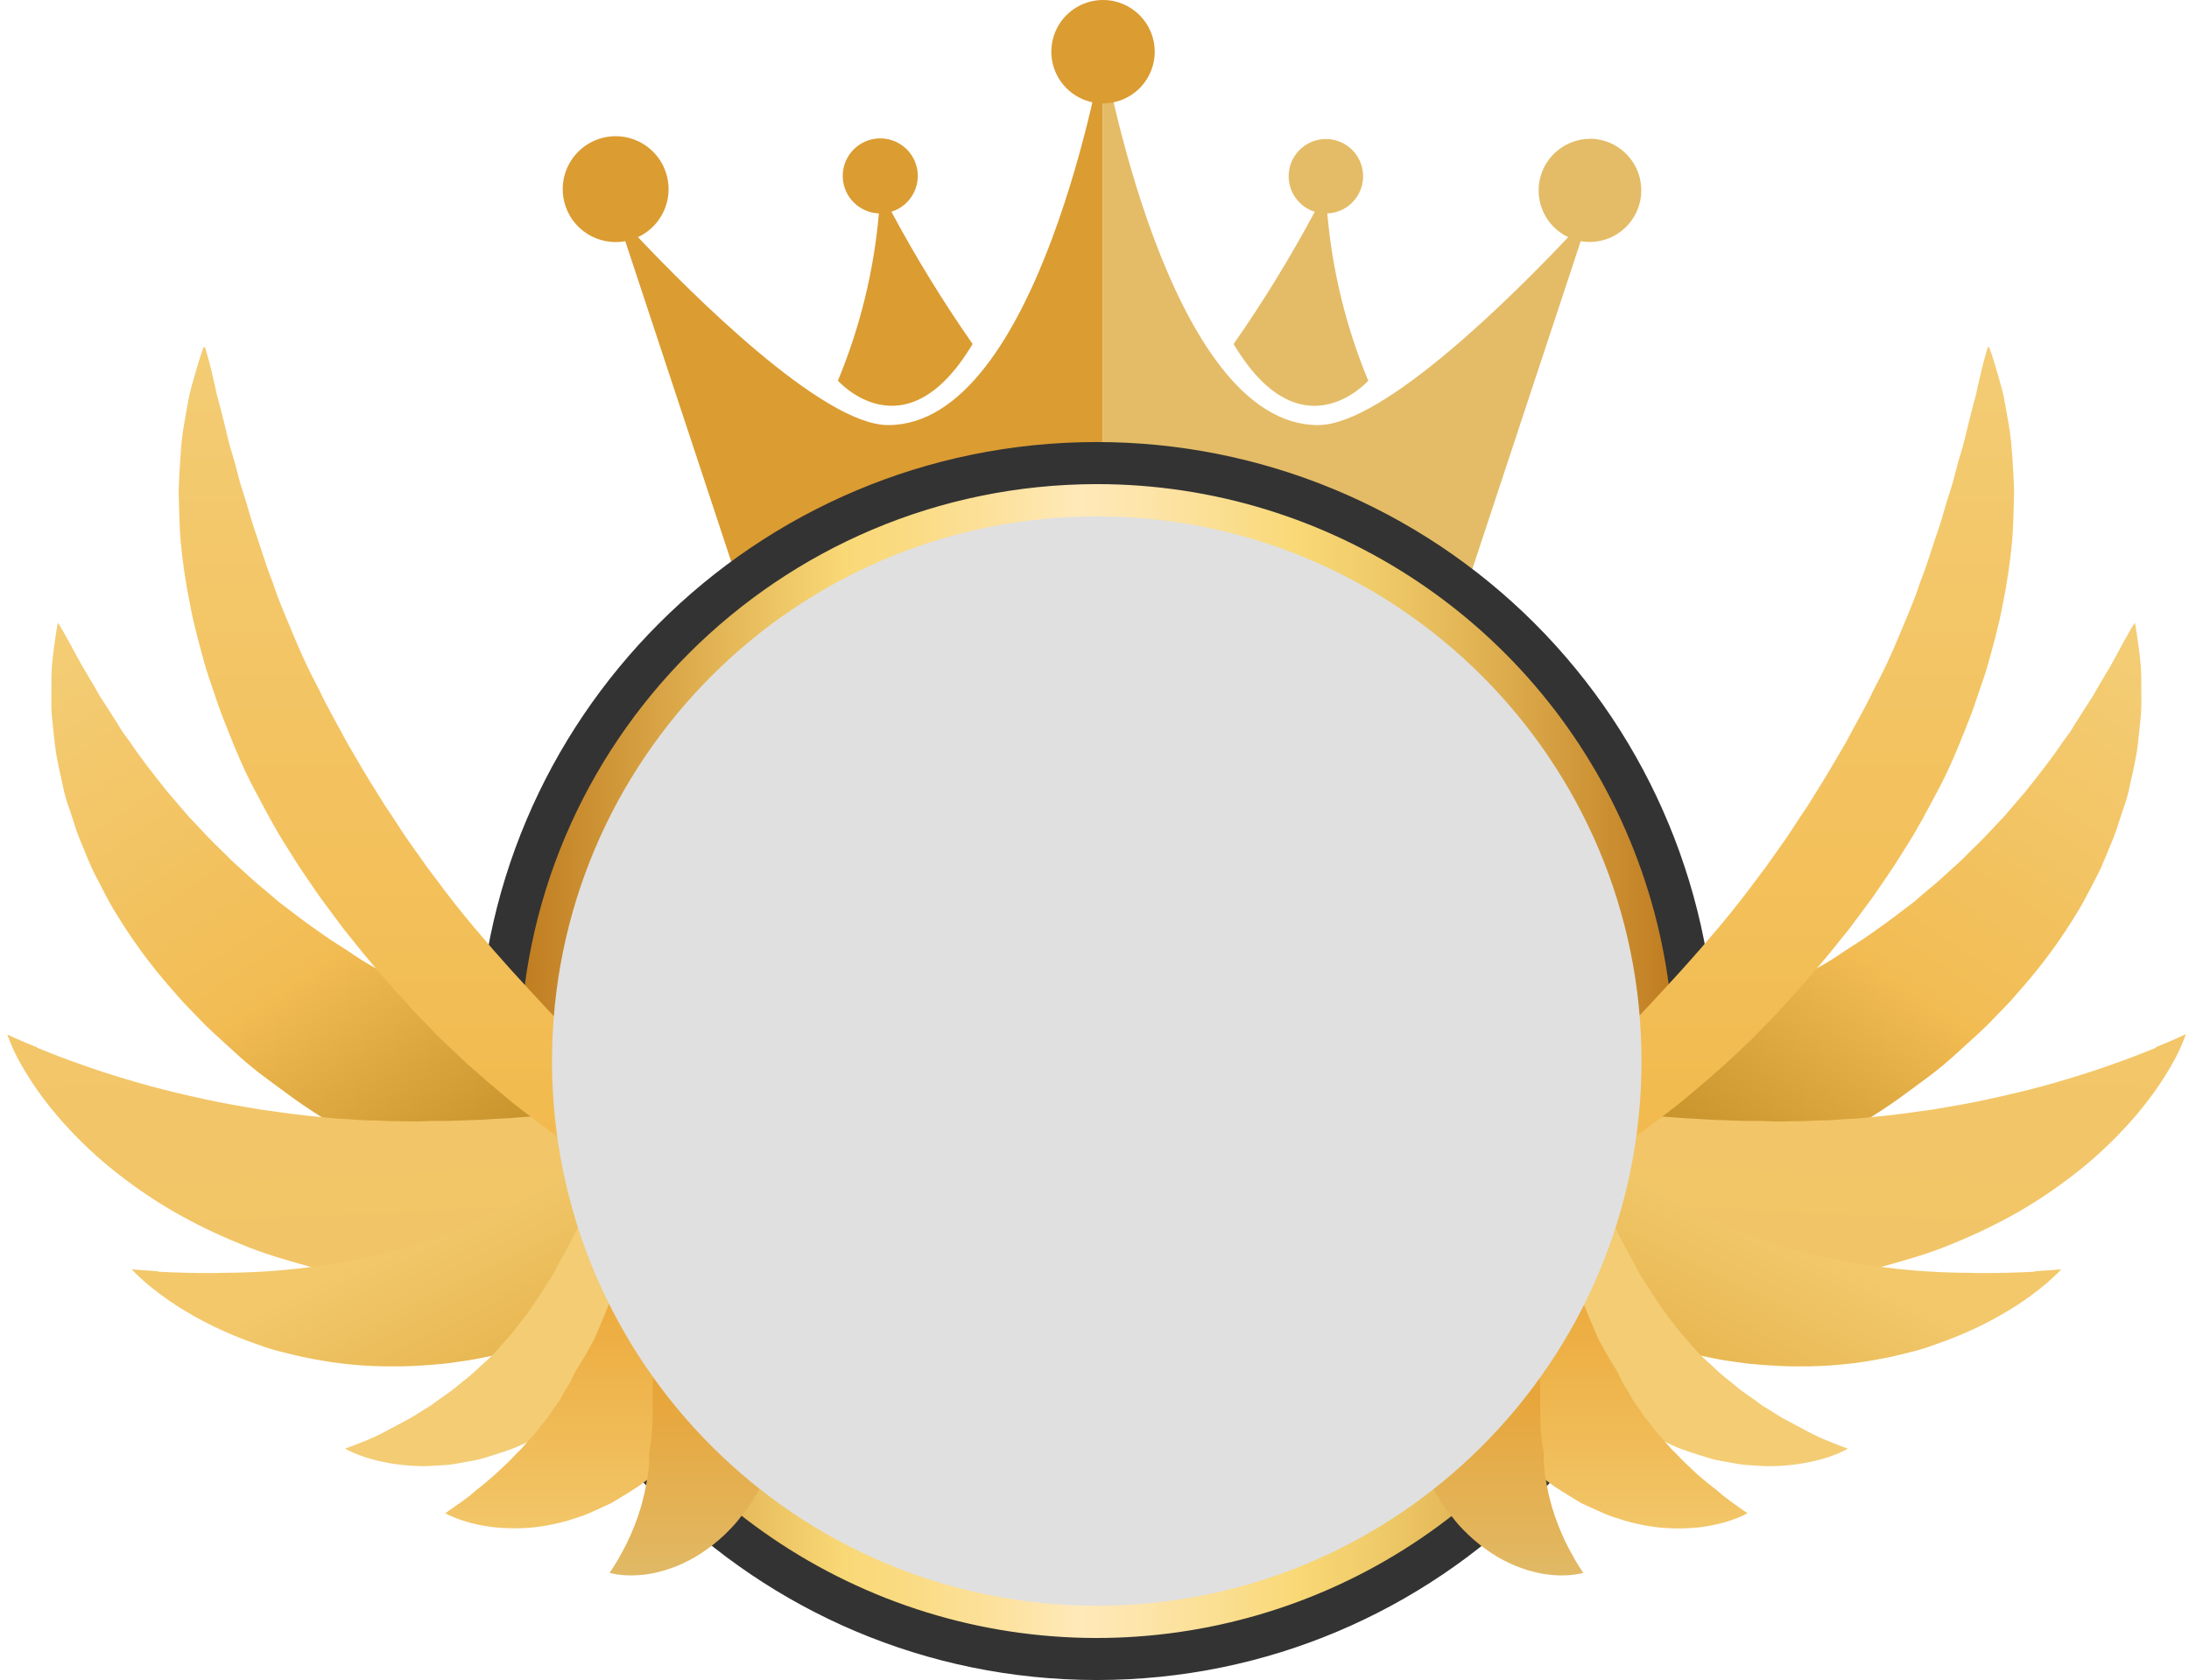 <svg width="142" height="109" viewBox="0 0 142 109" fill="none" xmlns="http://www.w3.org/2000/svg">
<path d="M57.613 27.58C53.343 27.58 44.774 18.968 41.385 15.386C43.029 14.622 43.796 12.711 43.137 11.022C42.478 9.333 40.62 8.448 38.893 8.999C37.166 9.55 36.164 11.349 36.606 13.107C37.047 14.866 38.78 15.978 40.562 15.649L50.817 46.667H71.546V3.354C71.546 3.354 67.407 27.58 57.613 27.58Z" fill="#DB9C32"/>
<path d="M63.092 22.318C61.17 19.563 59.411 16.698 57.825 13.737C59.033 13.361 59.752 12.123 59.48 10.888C59.207 9.653 58.035 8.832 56.781 9C55.527 9.167 54.611 10.266 54.671 11.529C54.732 12.793 55.75 13.799 57.014 13.845C56.688 17.577 55.791 21.237 54.356 24.698C54.356 24.698 58.722 29.64 63.092 22.318Z" fill="#DB9C32"/>
<path d="M88.759 24.701C87.324 21.241 86.428 17.58 86.101 13.848C87.354 13.801 88.362 12.802 88.422 11.55C88.481 10.297 87.572 9.207 86.329 9.041C85.085 8.876 83.922 9.689 83.652 10.914C83.381 12.138 84.092 13.366 85.289 13.74C83.703 16.701 81.945 19.567 80.023 22.321C84.393 29.639 88.759 24.701 88.759 24.701Z" fill="#E4BC67"/>
<path d="M103.136 9.007C101.573 9.018 100.225 10.109 99.888 11.635C99.552 13.162 100.316 14.719 101.73 15.386C98.349 18.968 89.783 27.58 85.502 27.58C75.711 27.58 71.558 3.354 71.558 3.354V46.667H92.287L102.541 15.649C103.786 15.867 105.048 15.365 105.804 14.352C106.56 13.338 106.681 11.986 106.117 10.855C105.553 9.723 104.4 9.006 103.136 8.999V9.007Z" fill="#E4BC67"/>
<path d="M74.907 3.354C74.907 4.71 74.09 5.933 72.837 6.452C71.584 6.971 70.141 6.684 69.182 5.725C68.223 4.766 67.936 3.324 68.455 2.07C68.974 0.817 70.197 0 71.554 0C73.406 0 74.907 1.502 74.907 3.354Z" fill="#DB9C32"/>
<path d="M78.152 30.512C71.699 30.108 65.225 30.802 59.004 32.563C53.822 34.712 52.161 33.661 48.185 37.625C44.209 41.589 40.89 42.428 38.746 47.609C36.602 52.79 32.85 56.639 32.85 62.245C32.85 67.851 30.706 71.587 32.85 76.765C34.994 81.942 33.14 84.813 37.1 88.781C41.06 92.749 46.145 100.449 51.326 102.598C56.508 104.746 57.072 106.975 62.678 106.975C68.284 106.975 78.427 107.748 83.608 105.607C88.789 103.467 89.763 105.329 93.731 101.357C99.864 93.771 105.125 85.519 109.414 76.757C111.558 71.579 109.414 72.63 109.414 67.024C108.897 61.126 107.29 55.374 104.673 50.062C102.33 45.288 99.022 41.05 94.959 37.617C90.995 33.653 94.121 36.207 88.94 34.063C83.758 31.918 83.758 30.512 78.152 30.512Z" fill="url(#paint0_linear_1549_40114)"/>
<path fill-rule="evenodd" clip-rule="evenodd" d="M30.992 68.841C30.991 46.663 48.969 28.683 71.147 28.68C81.8 28.679 92.016 32.911 99.549 40.443C107.081 47.975 111.312 58.192 111.311 68.844C111.309 91.022 93.329 109 71.15 109C48.971 108.999 30.992 91.02 30.992 68.841ZM105.73 54.516C99.936 40.529 86.287 31.409 71.147 31.409C50.485 31.434 33.741 48.178 33.716 68.841C33.716 83.98 42.836 97.629 56.823 103.423C70.81 109.217 86.91 106.014 97.616 95.309C108.321 84.603 111.524 68.503 105.73 54.516Z" fill="#333333"/>
<path d="M138.365 40.582C138.303 40.678 138.218 40.829 138.11 41.022C137.893 41.409 137.573 41.969 137.206 42.672C136.839 43.375 136.302 44.191 135.788 45.122C135.497 45.57 135.19 46.048 134.868 46.555C134.706 46.803 134.551 47.058 134.389 47.328C134.227 47.599 134.022 47.838 133.837 48.101C133.133 49.159 132.291 50.23 131.41 51.335L130.004 52.977C129.486 53.506 128.999 54.062 128.458 54.603L127.643 55.403C127.504 55.535 127.373 55.67 127.257 55.79C127.141 55.909 126.975 56.052 126.835 56.176C126.256 56.694 125.7 57.235 125.085 57.721C124.788 57.973 124.482 58.228 124.185 58.494L123.234 59.217C122.609 59.707 121.948 60.167 121.303 60.627C120.657 61.087 119.95 61.496 119.293 61.952C118.637 62.408 117.93 62.791 117.222 63.165C116.515 63.54 115.843 63.938 115.14 64.294C114.437 64.649 113.749 65.005 113.065 65.337C112.729 65.511 112.374 65.658 112.033 65.816L111.021 66.284C110.341 66.569 109.684 66.871 109.028 67.137C108.371 67.404 107.741 67.667 107.119 67.91C106.497 68.153 105.894 68.378 105.318 68.598L104.901 68.749C103.781 71.582 101.597 73.864 98.816 75.108C99.177 76.585 99.239 78.12 98.997 79.621L99.121 80.394H99.302L99.89 80.336C100.365 80.278 101.049 80.197 101.876 80.065C102.703 79.934 103.726 79.737 104.862 79.466C105.998 79.196 107.277 78.848 108.653 78.427C110.028 78.006 111.5 77.469 113.026 76.832C114.639 76.171 116.218 75.429 117.756 74.61C118.555 74.177 119.375 73.748 120.167 73.242C120.959 72.736 121.774 72.241 122.574 71.697C123.374 71.152 124.142 70.557 124.931 69.985C125.719 69.413 126.476 68.768 127.195 68.099C127.913 67.431 128.671 66.793 129.343 66.067L130.367 65.008L131.333 63.903C132.586 62.456 133.714 60.905 134.706 59.267C135.197 58.494 135.598 57.644 136.012 56.864C136.425 56.083 136.723 55.245 137.055 54.472C137.213 54.087 137.351 53.693 137.468 53.294C137.592 52.907 137.72 52.521 137.855 52.135C137.978 51.767 138.078 51.391 138.152 51.01C138.232 50.639 138.313 50.275 138.396 49.917C138.469 49.557 138.543 49.214 138.601 48.873C138.658 48.533 138.693 48.19 138.728 47.861C138.79 47.2 138.883 46.59 138.902 46.003C138.921 45.416 138.902 44.871 138.902 44.368C138.911 43.909 138.894 43.45 138.852 42.993C138.767 42.158 138.67 41.513 138.604 41.061C138.573 40.845 138.546 40.675 138.523 40.566L138.492 40.397L138.403 40.551" fill="url(#paint1_linear_1549_40114)"/>
<path d="M139.852 67.98C139.241 68.227 138.515 68.521 137.68 68.822C136.846 69.124 135.919 69.452 134.91 69.765C133.902 70.078 132.816 70.399 131.672 70.689C130.529 70.978 129.335 71.249 128.106 71.5C127.488 71.62 126.87 71.739 126.236 71.84C125.919 71.89 125.606 71.952 125.286 72.002C124.965 72.052 124.644 72.079 124.324 72.133C123.049 72.327 121.743 72.45 120.46 72.57L119.482 72.624C119.158 72.651 118.837 72.682 118.512 72.686C117.86 72.686 117.222 72.744 116.581 72.744C115.939 72.744 115.309 72.783 114.676 72.744C114.042 72.705 113.428 72.744 112.813 72.713L111.009 72.651C110.414 72.601 109.85 72.582 109.274 72.551C108.146 72.454 107.076 72.408 106.079 72.303C105.584 72.253 105.105 72.215 104.649 72.184C104.193 72.153 103.761 72.083 103.355 72.052L102.942 72.014C101.817 73.345 100.403 74.403 98.808 75.105C99.303 77.146 99.231 79.284 98.599 81.287L99.147 81.48C99.797 81.712 100.596 81.936 101.528 82.171C102.459 82.407 103.513 82.643 104.68 82.848L105.577 83.006L106.516 83.122C107.153 83.192 107.814 83.292 108.498 83.331C109.182 83.369 109.885 83.423 110.603 83.447C111.322 83.47 112.064 83.447 112.813 83.447C113.563 83.447 114.332 83.369 115.109 83.335C115.885 83.3 116.654 83.168 117.45 83.079C119.041 82.864 120.619 82.557 122.175 82.16C122.948 81.944 123.721 81.727 124.494 81.484C125.266 81.24 126.016 80.966 126.746 80.657C128.187 80.074 129.588 79.395 130.938 78.625C132.192 77.901 133.394 77.092 134.535 76.202C135.556 75.414 136.518 74.553 137.414 73.625C138.172 72.852 138.877 72.028 139.523 71.16C140.02 70.492 140.476 69.793 140.887 69.07C141.252 68.441 141.558 67.78 141.799 67.095C141.799 67.095 141.084 67.443 139.867 67.934" fill="url(#paint2_linear_1549_40114)"/>
<path d="M132.017 82.508C131.479 82.539 130.83 82.562 130.085 82.581C129.339 82.6 128.539 82.604 127.666 82.581C123.615 82.562 119.586 81.993 115.688 80.889L114.939 80.661L114.201 80.398C113.71 80.236 113.231 80.046 112.756 79.853C111.813 79.467 110.905 79.05 110.051 78.609C109.611 78.416 109.209 78.149 108.799 77.937C108.39 77.724 108.003 77.481 107.64 77.253L107.076 76.917L106.547 76.565C106.199 76.33 105.851 76.129 105.535 75.901C104.909 75.437 104.302 75.058 103.804 74.657C103.305 74.255 102.83 73.965 102.482 73.66C102.219 73.447 101.995 73.273 101.814 73.138C101.132 73.751 100.382 74.281 99.577 74.718L98.874 75.491C99.346 77.8 99.103 80.198 98.178 82.365C98.788 82.852 99.534 83.327 100.322 83.86C100.751 84.13 101.219 84.393 101.686 84.664L102.42 85.073L103.193 85.46C104.294 86.006 105.427 86.484 106.585 86.893C107.822 87.335 109.087 87.694 110.372 87.967C111.025 88.106 111.686 88.245 112.354 88.33L113.362 88.469L114.371 88.558C115.702 88.665 117.04 88.683 118.374 88.612C119.65 88.542 120.919 88.381 122.172 88.129C122.778 88.021 123.366 87.863 123.941 87.724C124.517 87.585 125.066 87.411 125.587 87.214C126.577 86.876 127.545 86.476 128.485 86.016C129.272 85.629 130.037 85.198 130.776 84.725C131.343 84.361 131.89 83.966 132.415 83.543C132.754 83.275 133.079 82.988 133.388 82.686C133.501 82.58 133.608 82.469 133.709 82.353C133.709 82.353 133.067 82.415 131.997 82.481" fill="url(#paint3_linear_1549_40114)"/>
<path d="M119.521 93.86C119.301 93.783 118.984 93.651 118.598 93.497C118.211 93.342 117.752 93.145 117.246 92.867C116.739 92.589 116.195 92.311 115.619 91.998C115.333 91.828 115.043 91.635 114.746 91.453L114.297 91.179L113.853 90.85C113.552 90.638 113.25 90.433 112.949 90.209C112.648 89.985 112.358 89.718 112.053 89.486C111.744 89.246 111.45 88.988 111.172 88.714C110.882 88.447 110.584 88.192 110.302 87.906C110.02 87.62 109.761 87.303 109.491 87.006L109.105 86.561C108.969 86.411 108.857 86.233 108.718 86.075C108.211 85.449 107.739 84.795 107.304 84.116C107.088 83.776 106.879 83.44 106.663 83.115C106.562 82.949 106.446 82.802 106.354 82.624L106.079 82.107C105.72 81.419 105.349 80.793 105.036 80.175C104.723 79.557 104.464 78.907 104.198 78.347C104.066 78.069 103.923 77.806 103.811 77.544C103.699 77.281 103.61 77.018 103.518 76.771L103.015 75.542C102.722 74.87 102.544 74.491 102.544 74.491L98.974 75.94C99.392 78.518 98.933 81.161 97.672 83.447C97.598 83.76 97.517 84.073 97.421 84.375C97.494 84.487 97.56 84.595 97.637 84.703C98.159 85.437 98.796 86.167 99.418 86.936C100.786 88.517 102.324 89.942 104.005 91.186C104.221 91.345 104.422 91.515 104.65 91.658L105.338 92.087C105.797 92.369 106.253 92.647 106.701 92.91C107.15 93.172 107.656 93.373 108.119 93.594C108.574 93.823 109.046 94.018 109.53 94.177C110.005 94.343 110.48 94.478 110.936 94.621C111.392 94.764 111.871 94.814 112.315 94.907L112.976 95.019C113.196 95.038 113.417 95.062 113.629 95.073C114.062 95.093 114.464 95.135 114.862 95.127C115.575 95.121 116.287 95.056 116.991 94.934C117.527 94.841 118.056 94.712 118.575 94.548C118.906 94.44 119.23 94.311 119.544 94.162C119.657 94.111 119.766 94.052 119.869 93.984L119.521 93.864" fill="url(#paint4_linear_1549_40114)"/>
<path d="M112.465 97.552C112.33 97.463 112.187 97.336 112.032 97.227C111.878 97.119 111.716 96.999 111.546 96.841C111.376 96.683 111.198 96.551 111.016 96.412L110.437 95.941C110.05 95.628 109.664 95.23 109.278 94.878C109.084 94.67 108.891 94.492 108.694 94.279L108.4 93.986L108.122 93.665C107.941 93.445 107.736 93.252 107.562 93.043C107.388 92.834 107.21 92.595 107.037 92.375C106.948 92.266 106.863 92.158 106.77 92.058C106.677 91.957 106.612 91.822 106.53 91.706C106.372 91.478 106.221 91.246 106.055 91.03C105.889 90.814 105.773 90.551 105.634 90.319L105.221 89.635C105.109 89.388 104.993 89.148 104.873 88.917C104.649 88.573 104.432 88.225 104.235 87.877C104.038 87.529 103.849 87.174 103.66 86.819C102.348 83.807 101.207 80.724 100.24 77.584C97.694 79.478 98.95 83.287 96.705 86.138C96.578 86.405 96.434 86.656 96.288 86.911C95.839 87.665 95.308 88.366 94.704 89.002L94.935 89.473C95.229 90.025 95.515 90.632 95.905 91.239C96.295 91.845 96.759 92.467 97.234 93.093C97.71 93.719 98.332 94.303 98.915 94.89C99.498 95.477 100.209 95.995 100.901 96.486C101.253 96.721 101.623 96.942 101.979 97.162C102.157 97.27 102.334 97.382 102.516 97.486C102.698 97.591 102.902 97.672 103.084 97.757C103.47 97.931 103.83 98.105 104.201 98.259C104.572 98.414 104.973 98.514 105.337 98.645C106.049 98.852 106.776 99.002 107.512 99.094C108.165 99.162 108.822 99.182 109.478 99.152C110.027 99.133 110.572 99.065 111.109 98.951C111.523 98.869 111.931 98.76 112.33 98.622C112.594 98.535 112.852 98.432 113.103 98.313C113.191 98.275 113.275 98.228 113.354 98.174C113.354 98.174 113.01 97.946 112.481 97.564" fill="url(#paint5_linear_1549_40114)"/>
<path d="M91.281 91.491C91.312 91.735 91.347 91.978 91.385 92.229C91.52 92.801 91.679 93.388 91.857 93.999C91.948 94.313 92.061 94.62 92.193 94.919C92.32 95.228 92.456 95.537 92.579 95.842C92.719 96.156 92.882 96.46 93.066 96.75L93.603 97.635C93.796 97.921 94.028 98.195 94.237 98.462C94.442 98.734 94.665 98.992 94.905 99.234C95.364 99.713 95.867 100.146 96.408 100.529C96.9 100.887 97.427 101.195 97.981 101.448C98.232 101.567 98.49 101.67 98.753 101.757C98.994 101.848 99.241 101.923 99.491 101.981C99.921 102.095 100.361 102.166 100.805 102.194C101.144 102.223 101.486 102.223 101.825 102.194C102.046 102.18 102.266 102.149 102.482 102.101C102.558 102.09 102.633 102.072 102.706 102.047C102.706 102.047 102.517 101.773 102.246 101.329C102.173 101.22 102.107 101.085 102.034 100.942C101.947 100.806 101.869 100.666 101.798 100.521L101.555 100.05L101.319 99.528C101.16 99.172 101.014 98.786 100.875 98.404C100.817 98.203 100.751 98.017 100.685 97.812C100.62 97.608 100.581 97.407 100.527 97.206C100.407 96.82 100.361 96.387 100.276 96C100.191 95.614 100.171 95.189 100.137 94.799V94.2C99.549 91.53 100.523 88.045 98.931 86.472C97.038 83.926 95.121 87.728 93.703 89.95C93.464 90.159 93.209 90.336 92.95 90.533C92.423 90.902 91.866 91.226 91.285 91.503" fill="url(#paint6_linear_1549_40114)"/>
<path d="M128.944 22.538C128.74 23.222 128.558 23.898 128.415 24.566C128.33 24.902 128.26 25.235 128.191 25.567L127.928 26.552C127.758 27.205 127.6 27.854 127.453 28.484C127.306 29.114 127.067 29.763 126.916 30.397L126.665 31.347L126.371 32.282C126.17 32.904 126.012 33.53 125.811 34.141C125.378 35.365 125.038 36.594 124.555 37.788C124.169 39.001 123.636 40.176 123.153 41.35C122.67 42.525 122.125 43.669 121.518 44.805C120.981 45.964 120.324 47.053 119.737 48.181C119.088 49.283 118.458 50.388 117.77 51.466L117.264 52.281L116.731 53.077C116.376 53.606 116.043 54.155 115.665 54.676L114.552 56.249L113.393 57.794C112.62 58.811 111.801 59.823 110.955 60.8C110.541 61.299 110.112 61.782 109.684 62.265C109.255 62.748 108.826 63.231 108.382 63.706C107.937 64.181 107.504 64.664 107.06 65.139C106.616 65.615 106.171 66.09 105.716 66.553C104.804 67.481 103.9 68.427 102.961 69.332L101.554 70.703L100.129 72.059L98.691 73.4L96.485 74.965L96.508 76.8C96.508 77.152 96.547 77.484 96.582 77.808C96.617 78.133 96.582 78.469 96.62 78.794V79.76L96.543 80.714C96.504 81.027 96.443 81.344 96.396 81.657C96.35 81.97 96.234 82.271 96.16 82.576L95.84 83.473L95.454 84.331L94.971 85.146C94.777 85.397 94.607 85.66 94.426 85.918C94.244 86.177 94.016 86.398 93.808 86.629C93.599 86.861 93.356 87.07 93.124 87.278C92.892 87.487 92.633 87.665 92.382 87.858C92.131 88.051 91.853 88.214 91.609 88.372C91.366 88.53 91.141 88.627 90.867 88.758L89.778 89.21L91.458 93.561L92.567 93.175C93.004 92.981 93.483 92.746 93.931 92.522C94.379 92.297 94.739 92.027 95.144 91.78C95.55 91.532 95.89 91.2 96.261 90.91C96.632 90.621 96.945 90.265 97.285 89.937C97.625 89.608 97.903 89.226 98.208 88.867C98.513 88.507 98.757 88.094 99.02 87.707C99.282 87.321 99.48 86.888 99.704 86.471C99.928 86.054 100.09 85.613 100.26 85.177C100.43 84.74 100.55 84.284 100.677 83.836C100.805 83.388 100.882 82.92 100.959 82.46C101.037 82.001 101.075 81.533 101.106 81.066C101.137 80.598 101.106 80.131 101.106 79.667C101.106 79.203 101.006 78.736 100.917 78.284C100.82 77.897 100.72 77.511 100.604 77.125C100.793 77.028 100.99 76.931 101.172 76.827C101.794 76.499 102.393 76.143 102.992 75.78C104.197 75.065 105.345 74.273 106.469 73.462C107.029 73.045 107.593 72.635 108.142 72.206L108.973 71.565L109.776 70.892C110.315 70.447 110.844 69.991 111.364 69.525C111.898 69.073 112.404 68.59 112.91 68.107L113.683 67.38L114.417 66.627C114.911 66.129 115.398 65.626 115.866 65.081C116.82 64.054 117.736 62.987 118.636 61.905L119.961 60.26L121.225 58.559C121.65 57.995 122.032 57.4 122.438 56.817C122.843 56.233 123.211 55.635 123.597 55.024C124.37 53.834 125.019 52.567 125.691 51.319C126.363 50.071 126.92 48.753 127.445 47.424C127.712 46.767 127.971 46.103 128.195 45.423C128.419 44.743 128.662 44.078 128.875 43.398C129.261 42.019 129.647 40.655 129.91 39.252C130.195 37.86 130.403 36.453 130.532 35.037C130.586 34.33 130.61 33.619 130.629 32.908L130.656 31.849L130.61 30.787C130.567 30.076 130.528 29.377 130.463 28.677C130.397 27.978 130.254 27.279 130.138 26.587C130.069 26.243 130.018 25.895 129.941 25.555C129.864 25.215 129.763 24.872 129.667 24.532C129.474 23.852 129.28 23.179 129.033 22.519" fill="url(#paint7_linear_1549_40114)"/>
<path d="M3.875 40.582C3.937 40.678 4.022 40.829 4.13 41.022C4.347 41.409 4.667 41.969 5.034 42.672C5.401 43.375 5.939 44.191 6.452 45.122C6.743 45.57 7.05 46.048 7.372 46.555C7.534 46.803 7.689 47.058 7.851 47.328C8.013 47.599 8.218 47.838 8.404 48.101C9.107 49.159 9.949 50.23 10.83 51.335L12.236 52.977C12.754 53.506 13.241 54.062 13.782 54.603L14.597 55.403C14.736 55.535 14.868 55.67 14.983 55.79C15.099 55.909 15.266 56.052 15.405 56.176C15.984 56.694 16.541 57.235 17.155 57.721C17.452 57.973 17.758 58.228 18.055 58.494L19.006 59.217C19.632 59.707 20.292 60.167 20.938 60.627C21.583 61.087 22.29 61.496 22.947 61.952C23.604 62.408 24.311 62.791 25.018 63.165C25.725 63.54 26.397 63.938 27.1 64.294C27.803 64.649 28.491 65.005 29.175 65.337C29.511 65.511 29.867 65.658 30.207 65.816L31.219 66.284C31.903 66.569 32.556 66.871 33.213 67.137C33.869 67.404 34.499 67.667 35.121 67.91C35.743 68.153 36.346 68.378 36.922 68.598L37.335 68.749C38.456 71.582 40.64 73.864 43.421 75.108C43.059 76.585 42.998 78.12 43.239 79.621L43.115 80.394H42.934L42.346 80.336C41.871 80.278 41.187 80.197 40.361 80.065C39.534 79.934 38.51 79.737 37.374 79.466C36.238 79.196 34.959 78.848 33.584 78.427C32.208 78.006 30.736 77.469 29.21 76.832C27.597 76.171 26.019 75.429 24.481 74.61C23.681 74.177 22.862 73.748 22.07 73.242C21.277 72.736 20.462 72.241 19.663 71.697C18.863 71.152 18.094 70.557 17.306 69.985C16.517 69.413 15.76 68.768 15.041 68.099C14.323 67.431 13.566 66.793 12.893 66.067L11.869 65.008L10.903 63.903C9.651 62.456 8.522 60.905 7.53 59.267C7.04 58.494 6.638 57.644 6.224 56.864C5.811 56.083 5.514 55.245 5.181 54.472C5.023 54.087 4.885 53.693 4.768 53.294C4.644 52.907 4.521 52.521 4.381 52.135C4.258 51.767 4.158 51.391 4.084 51.01C4.003 50.624 3.922 50.276 3.844 49.917C3.767 49.557 3.698 49.214 3.64 48.873C3.582 48.533 3.547 48.19 3.512 47.861C3.45 47.2 3.358 46.59 3.338 46.003C3.319 45.416 3.338 44.871 3.338 44.368C3.329 43.909 3.346 43.45 3.388 42.993C3.473 42.158 3.57 41.513 3.636 41.061C3.667 40.845 3.694 40.675 3.717 40.566L3.752 40.397L3.841 40.551" fill="url(#paint8_linear_1549_40114)"/>
<path d="M2.408 67.979C3.018 68.226 3.745 68.52 4.579 68.821C5.414 69.123 6.341 69.451 7.349 69.764C8.358 70.077 9.444 70.397 10.587 70.687C11.731 70.977 12.925 71.248 14.153 71.499C14.772 71.618 15.39 71.738 16.023 71.839C16.34 71.889 16.653 71.951 16.974 72.001C17.295 72.051 17.615 72.078 17.936 72.132C19.211 72.326 20.521 72.449 21.8 72.569L22.777 72.623C23.102 72.65 23.422 72.681 23.747 72.685C24.4 72.685 25.038 72.743 25.679 72.743C26.32 72.743 26.95 72.781 27.58 72.743C28.21 72.704 28.828 72.743 29.442 72.712L31.247 72.65C31.842 72.6 32.406 72.581 32.981 72.55C34.11 72.453 35.18 72.407 36.177 72.302C36.671 72.252 37.15 72.213 37.606 72.183C38.062 72.152 38.495 72.082 38.901 72.051L39.314 72.013C40.439 73.344 41.853 74.401 43.448 75.103C42.952 77.145 43.025 79.282 43.657 81.285L43.108 81.479C42.459 81.71 41.659 81.935 40.728 82.17C39.797 82.406 38.742 82.645 37.575 82.846L36.694 83.028L35.756 83.144C35.118 83.213 34.457 83.314 33.773 83.353C33.09 83.391 32.386 83.445 31.668 83.469C30.949 83.492 30.207 83.469 29.458 83.469C28.708 83.469 27.939 83.391 27.163 83.356C26.386 83.322 25.617 83.19 24.821 83.101C23.23 82.886 21.652 82.579 20.096 82.182C19.323 81.966 18.55 81.749 17.778 81.506C17.005 81.262 16.255 80.988 15.525 80.679C14.084 80.096 12.684 79.417 11.333 78.647C10.079 77.923 8.877 77.114 7.736 76.224C6.715 75.436 5.753 74.575 4.857 73.647C4.099 72.874 3.394 72.05 2.748 71.182C2.251 70.513 1.796 69.815 1.384 69.092C1.019 68.463 0.714 67.802 0.472 67.117C0.472 67.117 1.187 67.465 2.404 67.956" fill="url(#paint9_linear_1549_40114)"/>
<path d="M10.24 82.508C10.777 82.539 11.426 82.562 12.172 82.581C12.918 82.6 13.717 82.604 14.591 82.581C18.641 82.562 22.671 81.993 26.568 80.889L27.318 80.661L28.056 80.398C28.546 80.236 29.026 80.046 29.501 79.853C30.444 79.467 31.352 79.05 32.205 78.609C32.646 78.416 33.048 78.149 33.457 77.937C33.867 77.724 34.253 77.481 34.616 77.253L35.18 76.917L35.71 76.565C36.057 76.33 36.405 76.129 36.722 75.901C37.348 75.437 37.955 75.058 38.453 74.657C38.951 74.255 39.427 73.965 39.774 73.66C40.037 73.447 40.261 73.273 40.443 73.138C41.124 73.751 41.875 74.281 42.68 74.718L43.383 75.491C42.911 77.8 43.154 80.198 44.079 82.365C43.468 82.852 42.722 83.327 41.934 83.86C41.505 84.13 41.038 84.393 40.57 84.664L39.836 85.073L39.063 85.46C37.963 86.005 36.83 86.484 35.671 86.893C34.434 87.335 33.169 87.694 31.885 87.967C31.232 88.106 30.571 88.245 29.903 88.33L28.894 88.469L27.886 88.558C26.554 88.665 25.217 88.683 23.883 88.612C22.607 88.542 21.338 88.381 20.085 88.129C19.478 88.021 18.891 87.863 18.315 87.724C17.739 87.585 17.191 87.411 16.669 87.214C15.679 86.876 14.711 86.476 13.771 86.016C12.984 85.629 12.219 85.198 11.48 84.725C10.913 84.361 10.367 83.966 9.842 83.543C9.503 83.275 9.178 82.988 8.868 82.686C8.756 82.581 8.649 82.469 8.548 82.353C8.548 82.353 9.189 82.415 10.259 82.481" fill="url(#paint10_linear_1549_40114)"/>
<path d="M22.739 93.86C22.959 93.783 23.276 93.651 23.662 93.497C24.049 93.342 24.509 93.145 25.015 92.867C25.521 92.589 26.066 92.311 26.641 91.998C26.927 91.828 27.217 91.635 27.515 91.453L27.963 91.179L28.407 90.85C28.708 90.638 29.01 90.433 29.311 90.209C29.613 89.985 29.902 89.718 30.207 89.486C30.516 89.246 30.81 88.988 31.088 88.714C31.378 88.447 31.676 88.192 31.958 87.906C32.24 87.62 32.499 87.303 32.769 87.006L33.156 86.561C33.291 86.411 33.403 86.233 33.542 86.075C34.05 85.449 34.522 84.795 34.956 84.116C35.172 83.776 35.381 83.44 35.597 83.115C35.698 82.949 35.814 82.802 35.907 82.624L36.181 82.107C36.54 81.419 36.911 80.793 37.224 80.175C37.537 79.557 37.796 78.907 38.062 78.347C38.194 78.069 38.337 77.806 38.449 77.544C38.561 77.281 38.65 77.018 38.742 76.771L39.245 75.542C39.538 74.87 39.716 74.491 39.716 74.491L43.286 75.94C42.868 78.518 43.327 81.161 44.588 83.447C44.662 83.76 44.743 84.073 44.84 84.375C44.766 84.487 44.7 84.595 44.623 84.703C44.102 85.437 43.464 86.167 42.842 86.936C41.474 88.517 39.936 89.942 38.256 91.186C38.039 91.345 37.838 91.515 37.61 91.658L36.923 92.087C36.463 92.369 36.007 92.647 35.559 92.91C35.111 93.172 34.604 93.373 34.141 93.594C33.686 93.821 33.214 94.015 32.73 94.173C32.255 94.339 31.78 94.474 31.324 94.617C30.868 94.76 30.389 94.811 29.945 94.903L29.284 95.015C29.064 95.035 28.844 95.058 28.631 95.069C28.198 95.089 27.797 95.131 27.399 95.124C26.685 95.117 25.973 95.052 25.27 94.93C24.734 94.837 24.204 94.708 23.686 94.544C23.354 94.436 23.03 94.307 22.716 94.158C22.603 94.107 22.494 94.048 22.391 93.98L22.739 93.86Z" fill="url(#paint11_linear_1549_40114)"/>
<path d="M29.79 97.552C29.921 97.463 30.068 97.336 30.223 97.228C30.377 97.12 30.539 97 30.709 96.841C30.879 96.683 31.057 96.552 31.239 96.413L31.803 95.933C32.189 95.621 32.576 95.223 32.962 94.871C33.155 94.662 33.348 94.485 33.545 94.272L33.839 93.978L34.117 93.658C34.299 93.438 34.504 93.244 34.678 93.036C34.851 92.827 35.029 92.588 35.203 92.367C35.292 92.259 35.377 92.151 35.469 92.05C35.562 91.95 35.628 91.815 35.709 91.699C35.867 91.471 36.018 91.239 36.184 91.023C36.35 90.806 36.466 90.544 36.605 90.312L37.019 89.628C37.131 89.381 37.247 89.141 37.367 88.909C37.591 88.565 37.807 88.218 38.008 87.87C38.209 87.522 38.394 87.167 38.584 86.811C39.895 83.799 41.036 80.716 42.003 77.577C44.549 79.47 43.294 83.28 45.538 86.131C45.666 86.398 45.809 86.649 45.956 86.904C46.404 87.658 46.935 88.359 47.54 88.994L47.308 89.466C47.014 90.018 46.728 90.625 46.338 91.231C45.948 91.838 45.484 92.46 45.009 93.086C44.534 93.712 43.912 94.295 43.328 94.883C42.745 95.47 42.034 95.988 41.342 96.478C40.991 96.714 40.62 96.934 40.264 97.154C40.087 97.263 39.909 97.375 39.727 97.479C39.546 97.583 39.341 97.664 39.159 97.749C38.773 97.923 38.414 98.097 38.043 98.252C37.672 98.406 37.27 98.507 36.907 98.638C36.195 98.844 35.467 98.994 34.731 99.086C34.078 99.155 33.421 99.174 32.765 99.144C31.795 99.103 30.835 98.926 29.913 98.619C29.65 98.532 29.392 98.429 29.141 98.31C29.053 98.271 28.969 98.225 28.89 98.171C28.89 98.171 29.233 97.943 29.763 97.56" fill="url(#paint12_linear_1549_40114)"/>
<path d="M50.971 91.491C50.94 91.735 50.905 91.978 50.866 92.229C50.731 92.801 50.573 93.388 50.395 93.999C50.303 94.313 50.191 94.62 50.059 94.919C49.931 95.228 49.796 95.537 49.673 95.842C49.533 96.156 49.37 96.46 49.186 96.75L48.649 97.635C48.456 97.921 48.224 98.195 48.015 98.462C47.81 98.734 47.586 98.992 47.347 99.234C46.888 99.713 46.385 100.146 45.844 100.529C45.351 100.887 44.825 101.195 44.271 101.448C44.02 101.567 43.762 101.67 43.498 101.757C43.258 101.848 43.011 101.923 42.76 101.981C42.331 102.095 41.891 102.166 41.447 102.194C41.107 102.223 40.766 102.223 40.427 102.194C40.206 102.18 39.986 102.149 39.77 102.101C39.694 102.09 39.619 102.072 39.546 102.047C39.546 102.047 39.735 101.773 40.005 101.329C40.079 101.22 40.145 101.085 40.218 100.942C40.304 100.806 40.383 100.666 40.454 100.521L40.697 100.05L40.933 99.528C41.091 99.172 41.238 98.786 41.377 98.404C41.435 98.203 41.501 98.017 41.566 97.812C41.632 97.608 41.671 97.407 41.725 97.206C41.845 96.82 41.891 96.387 41.976 96C42.061 95.614 42.08 95.189 42.115 94.799V94.2C42.702 91.53 41.729 88.045 43.321 86.472C45.214 83.926 47.134 87.728 48.548 89.95C48.792 90.159 49.043 90.336 49.302 90.533C49.829 90.902 50.386 91.226 50.967 91.503" fill="url(#paint13_linear_1549_40114)"/>
<path d="M13.303 22.538C13.508 23.222 13.69 23.898 13.833 24.566C13.914 24.902 13.987 25.235 14.057 25.567L14.319 26.552C14.489 27.205 14.648 27.854 14.795 28.484C14.941 29.114 15.181 29.763 15.332 30.397L15.583 31.347L15.877 32.282C16.077 32.904 16.236 33.53 16.437 34.141C16.869 35.365 17.209 36.594 17.692 37.788C18.079 39.001 18.612 40.176 19.095 41.35C19.578 42.525 20.123 43.669 20.729 44.805C21.266 45.964 21.923 47.053 22.511 48.181C23.16 49.283 23.789 50.388 24.477 51.466L24.983 52.281L25.517 53.077C25.872 53.606 26.204 54.155 26.583 54.676L27.696 56.249L28.855 57.794C29.628 58.811 30.447 59.823 31.293 60.8C31.706 61.299 32.135 61.782 32.564 62.265C32.993 62.748 33.422 63.231 33.866 63.706C34.31 64.181 34.743 64.664 35.187 65.139C35.632 65.615 36.076 66.09 36.532 66.553C37.444 67.481 38.348 68.427 39.287 69.332L40.693 70.703L42.119 72.059L43.556 73.4L45.763 74.965L45.739 76.8C45.739 77.152 45.701 77.484 45.666 77.808C45.631 78.133 45.666 78.469 45.627 78.794V79.76L45.705 80.714C45.743 81.027 45.805 81.344 45.851 81.657C45.898 81.97 46.014 82.271 46.087 82.576L46.408 83.473L46.794 84.331L47.277 85.146C47.47 85.397 47.64 85.66 47.822 85.918C48.003 86.177 48.231 86.398 48.44 86.629C48.649 86.861 48.892 87.07 49.124 87.278C49.356 87.487 49.615 87.665 49.866 87.858C50.117 88.051 50.395 88.214 50.639 88.372C50.882 88.53 51.106 88.627 51.38 88.758L52.466 89.21L50.785 93.561L49.676 93.175C49.24 92.981 48.761 92.746 48.312 92.522C47.864 92.297 47.505 92.027 47.099 91.78C46.694 91.532 46.354 91.2 45.983 90.91C45.612 90.621 45.299 90.265 44.959 89.937C44.619 89.608 44.341 89.226 44.035 88.867C43.73 88.507 43.487 88.094 43.224 87.707C42.961 87.321 42.764 86.888 42.54 86.471C42.316 86.054 42.154 85.613 41.984 85.177C41.814 84.74 41.694 84.284 41.566 83.836C41.439 83.388 41.362 82.92 41.284 82.46C41.207 82.001 41.169 81.533 41.138 81.066C41.107 80.598 41.138 80.131 41.138 79.667C41.138 79.203 41.238 78.736 41.327 78.284C41.423 77.897 41.524 77.511 41.64 77.125C41.45 77.028 41.254 76.931 41.072 76.827C40.45 76.499 39.851 76.143 39.252 75.78C38.047 75.065 36.899 74.273 35.775 73.462C35.215 73.045 34.65 72.635 34.102 72.206L33.271 71.565L32.467 70.892C31.929 70.447 31.4 69.991 30.879 69.525C30.346 69.073 29.84 68.59 29.334 68.107L28.561 67.38L27.827 66.627C27.332 66.129 26.846 65.626 26.378 65.081C25.424 64.054 24.508 62.987 23.608 61.905L22.283 60.26L21.019 58.559C20.594 57.995 20.212 57.4 19.806 56.817C19.4 56.233 19.033 55.635 18.647 55.024C17.874 53.834 17.225 52.567 16.553 51.319C15.88 50.071 15.324 48.753 14.799 47.424C14.532 46.767 14.273 46.103 14.049 45.423C13.825 44.743 13.582 44.078 13.369 43.398C12.983 42.019 12.596 40.655 12.334 39.252C12.048 37.86 11.841 36.453 11.711 35.037C11.657 34.33 11.634 33.619 11.615 32.908L11.588 31.849L11.634 30.787C11.677 30.076 11.715 29.377 11.781 28.677C11.847 27.978 11.99 27.279 12.105 26.587C12.175 26.243 12.225 25.895 12.303 25.555C12.38 25.215 12.48 24.872 12.577 24.532C12.77 23.852 12.963 23.179 13.21 22.519" fill="url(#paint14_linear_1549_40114)"/>
<path d="M106.485 68.841C106.485 88.357 90.663 104.179 71.147 104.179C51.631 104.179 35.809 88.357 35.809 68.841C35.809 49.324 51.631 33.503 71.147 33.503C90.663 33.503 106.485 49.324 106.485 68.841Z" fill="#E0E0E0"/>
<defs>
<linearGradient id="paint0_linear_1549_40114" x1="31.897" y1="107.111" x2="110.367" y2="107.111" gradientUnits="userSpaceOnUse">
<stop stop-color="#BA7418"/>
<stop offset="0.291" stop-color="#F9D876"/>
<stop offset="0.342" stop-color="#FADB82"/>
<stop offset="0.435" stop-color="#FDE3A4"/>
<stop offset="0.485" stop-color="#FFE9B9"/>
<stop offset="0.533" stop-color="#FDE5AC"/>
<stop offset="0.62" stop-color="#FADD8A"/>
<stop offset="0.667" stop-color="#F9D876"/>
<stop offset="0.73" stop-color="#F0CB69"/>
<stop offset="0.847" stop-color="#DBA94A"/>
<stop offset="1" stop-color="#BA7418"/>
</linearGradient>
<linearGradient id="paint1_linear_1549_40114" x1="120.675" y1="30.897" x2="94.74" y2="69.098" gradientUnits="userSpaceOnUse">
<stop stop-color="#F3CC74"/>
<stop offset="0.556" stop-color="#F2BC53"/>
<stop offset="1" stop-color="#BC8821"/>
</linearGradient>
<linearGradient id="paint2_linear_1549_40114" x1="23.437" y1="41.94" x2="19.478" y2="128.215" gradientUnits="userSpaceOnUse">
<stop stop-color="#F3C86C"/>
<stop offset="1" stop-color="#EFBF5F"/>
</linearGradient>
<linearGradient id="paint3_linear_1549_40114" x1="121.418" y1="82.94" x2="113.17" y2="99.116" gradientUnits="userSpaceOnUse">
<stop stop-color="#F2C86B"/>
<stop offset="1" stop-color="#DFA93D"/>
</linearGradient>
<linearGradient id="paint4_linear_1549_40114" x1="130.476" y1="211.742" x2="147.459" y2="235.52" gradientUnits="userSpaceOnUse">
<stop stop-color="#F3CC74"/>
<stop offset="1" stop-color="#F2B33F"/>
</linearGradient>
<linearGradient id="paint5_linear_1549_40114" x1="94.704" y1="77.584" x2="94.704" y2="99.165" gradientUnits="userSpaceOnUse">
<stop stop-color="#EA9E2A"/>
<stop offset="1" stop-color="#F2C668"/>
</linearGradient>
<linearGradient id="paint6_linear_1549_40114" x1="91.281" y1="85.626" x2="91.281" y2="102.216" gradientUnits="userSpaceOnUse">
<stop stop-color="#EA9E2A"/>
<stop offset="1" stop-color="#E1B965"/>
</linearGradient>
<linearGradient id="paint7_linear_1549_40114" x1="89.778" y1="22.519" x2="89.778" y2="93.561" gradientUnits="userSpaceOnUse">
<stop stop-color="#F3CC74"/>
<stop offset="1" stop-color="#F2B33F"/>
</linearGradient>
<linearGradient id="paint8_linear_1549_40114" x1="-16.665" y1="56.858" x2="9.271" y2="95.05" gradientUnits="userSpaceOnUse">
<stop stop-color="#F3CC74"/>
<stop offset="0.556" stop-color="#F2BC53"/>
<stop offset="1" stop-color="#BC8821"/>
</linearGradient>
<linearGradient id="paint9_linear_1549_40114" x1="-106.021" y1="52.306" x2="-102.06" y2="138.521" gradientUnits="userSpaceOnUse">
<stop stop-color="#F3C86C"/>
<stop offset="1" stop-color="#EFBF5F"/>
</linearGradient>
<linearGradient id="paint10_linear_1549_40114" x1="1.089" y1="93.01" x2="9.337" y2="109.186" gradientUnits="userSpaceOnUse">
<stop stop-color="#F2C86B"/>
<stop offset="1" stop-color="#DFA93D"/>
</linearGradient>
<linearGradient id="paint11_linear_1549_40114" x1="-12.577" y1="194.367" x2="-29.555" y2="218.151" gradientUnits="userSpaceOnUse">
<stop stop-color="#F3CC74"/>
<stop offset="1" stop-color="#F2B33F"/>
</linearGradient>
<linearGradient id="paint12_linear_1549_40114" x1="28.89" y1="77.577" x2="28.89" y2="99.158" gradientUnits="userSpaceOnUse">
<stop stop-color="#EA9E2A"/>
<stop offset="1" stop-color="#F2C668"/>
</linearGradient>
<linearGradient id="paint13_linear_1549_40114" x1="39.546" y1="85.626" x2="39.546" y2="102.216" gradientUnits="userSpaceOnUse">
<stop stop-color="#EA9E2A"/>
<stop offset="1" stop-color="#E1B965"/>
</linearGradient>
<linearGradient id="paint14_linear_1549_40114" x1="11.588" y1="22.519" x2="11.588" y2="93.561" gradientUnits="userSpaceOnUse">
<stop stop-color="#F3CC74"/>
<stop offset="1" stop-color="#F2B33F"/>
</linearGradient>
</defs>
</svg>
